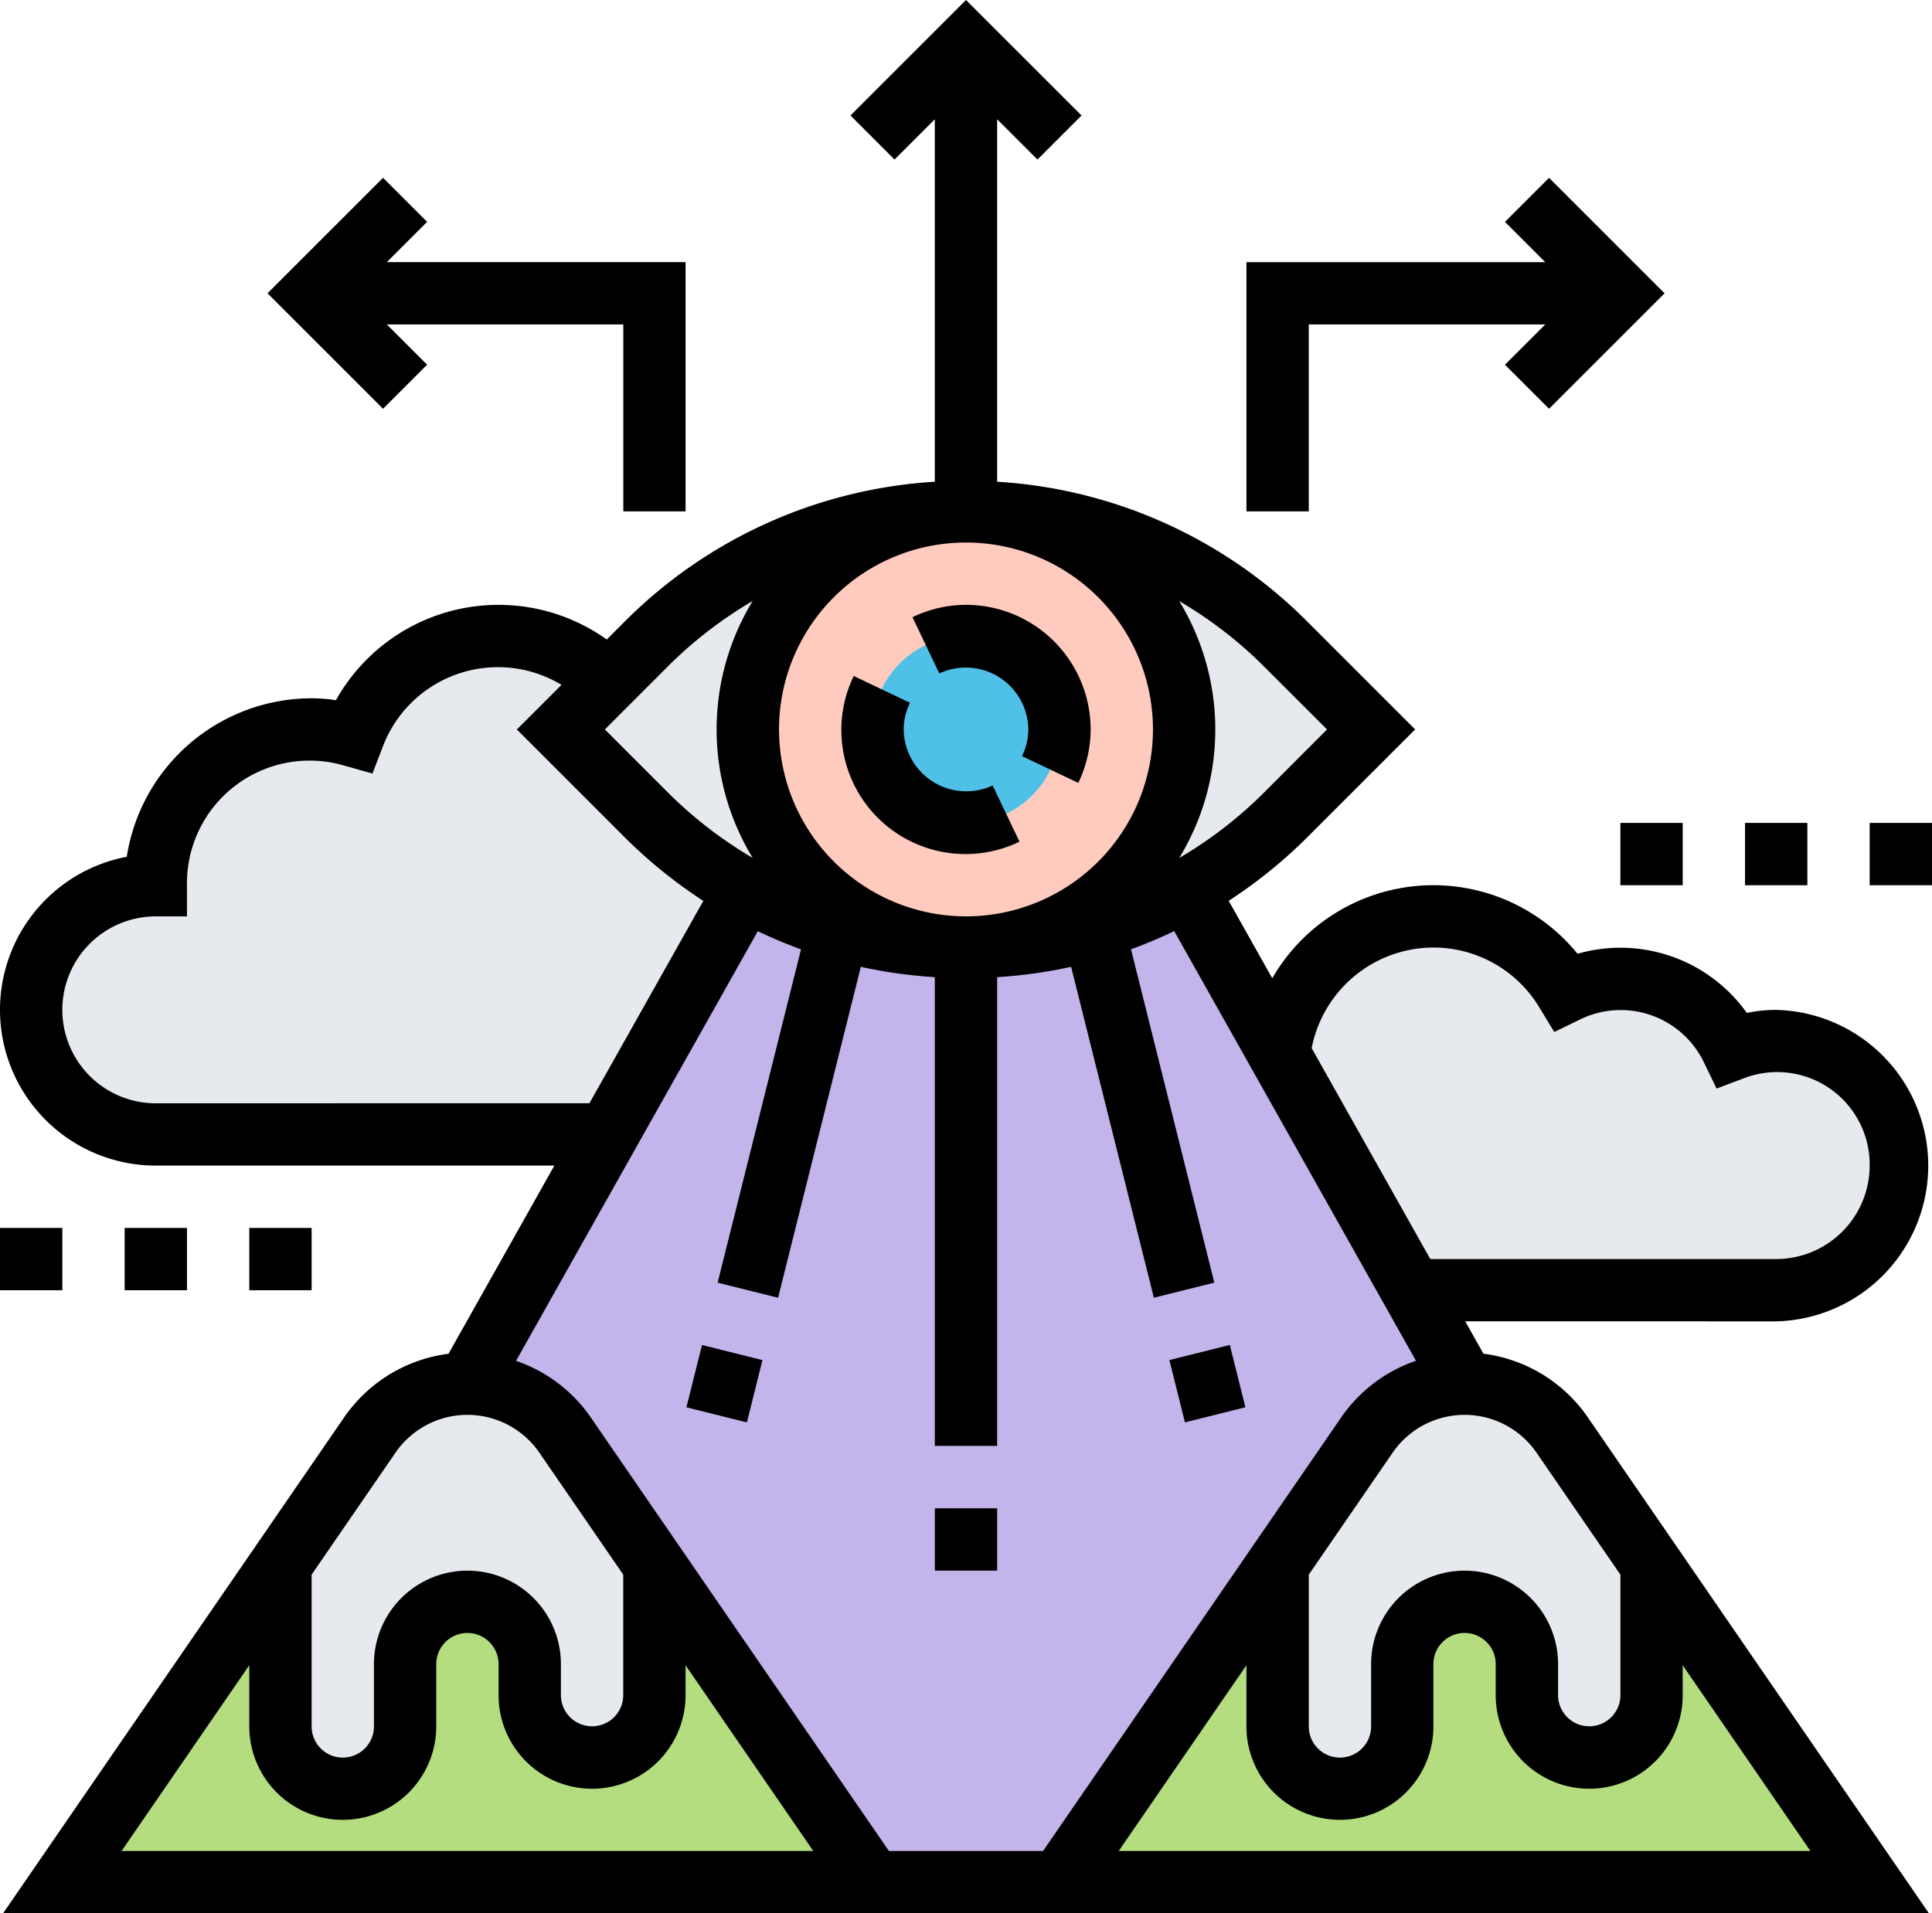 <svg xmlns="http://www.w3.org/2000/svg" width="84.963" height="84.16" viewBox="0 0 84.963 84.16">
  <g id="Grupo_83513" data-name="Grupo 83513" transform="translate(-783.504 -3527.756)">
    <g id="Grupo_83512" data-name="Grupo 83512">
      <g id="vision-2" transform="translate(783.504 3527.756)">
        <path id="Trazado_102167" data-name="Trazado 102167" d="M298.037,401.871l9.593,13.951H272l9.593-13.951v7.1a2.749,2.749,0,0,0,2.741,2.741,2.76,2.76,0,0,0,2.741-2.741v-2.741a2.749,2.749,0,0,1,2.741-2.741,2.76,2.76,0,0,1,2.741,2.741v1.37a2.749,2.749,0,0,0,2.741,2.741,2.76,2.76,0,0,0,2.741-2.741Zm0,0" transform="translate(-225.407 -333.032)" fill="#b4dd7f"/>
        <path id="Trazado_102168" data-name="Trazado 102168" d="M42.037,401.871l9.593,13.951H16l9.593-13.951v7.1a2.749,2.749,0,0,0,2.741,2.741,2.76,2.76,0,0,0,2.741-2.741v-2.741a2.749,2.749,0,0,1,2.741-2.741,2.76,2.76,0,0,1,2.741,2.741v1.37A2.749,2.749,0,0,0,39.3,410.34a2.76,2.76,0,0,0,2.741-2.741Zm0,0" transform="translate(-13.259 -333.032)" fill="#b4dd7f"/>
        <g id="Grupo_54010" data-name="Grupo 54010" transform="translate(12.333 40.308)">
          <path id="Trazado_102169" data-name="Trazado 102169" d="M344.444,363.288v5.728a2.76,2.76,0,0,1-2.741,2.741,2.749,2.749,0,0,1-2.741-2.741v-1.37a2.76,2.76,0,0,0-2.741-2.741,2.749,2.749,0,0,0-2.741,2.741v2.741a2.76,2.76,0,0,1-2.741,2.741A2.749,2.749,0,0,1,328,370.387v-7.1l3.933-5.714a5.2,5.2,0,0,1,8.578,0Zm0,0" transform="translate(-284.148 -334.757)" fill="#e6e9ed"/>
          <path id="Trazado_102170" data-name="Trazado 102170" d="M88.444,363.288v5.728a2.76,2.76,0,0,1-2.741,2.741,2.749,2.749,0,0,1-2.741-2.741v-1.37a2.76,2.76,0,0,0-2.741-2.741,2.749,2.749,0,0,0-2.741,2.741v2.741a2.76,2.76,0,0,1-2.741,2.741A2.749,2.749,0,0,1,72,370.387v-7.1l3.933-5.714a5.2,5.2,0,0,1,8.578,0Zm0,0" transform="translate(-72 -334.757)" fill="#e6e9ed"/>
          <path id="Trazado_102171" data-name="Trazado 102171" d="M350.191,240.794a5.481,5.481,0,0,1,0,10.963h-16.02l-5.852-10.415a6.832,6.832,0,0,1,12.634-2.727,5.552,5.552,0,0,1,2.385-.562,5.46,5.46,0,0,1,4.919,3.111A5.33,5.33,0,0,1,350.191,240.794Zm0,0" transform="translate(-284.414 -235.313)" fill="#e6e9ed"/>
        </g>
        <path id="Trazado_102172" data-name="Trazado 102172" d="M147.545,230.239a19.837,19.837,0,0,0,4.084-1.727l4.056,7.194,5.852,10.415,2.316,4.111a5.216,5.216,0,0,0-4.289,2.261l-3.933,5.714-9.593,13.951h-8.222l-9.593-13.951-3.933-5.714A5.216,5.216,0,0,0,120,250.232l6.167-10.963,6.057-10.758a19.868,19.868,0,0,0,15.321,1.727Zm0,0" transform="translate(-99.444 -189.368)" fill="#c3b5ec"/>
        <path id="Trazado_102173" data-name="Trazado 102173" d="M257.7,147.962A19.71,19.71,0,0,1,248,150.5a9.593,9.593,0,0,0,0-19.185,19.835,19.835,0,0,1,14.033,5.81l3.782,3.783-3.782,3.782A19.593,19.593,0,0,1,257.7,147.962Zm0,0" transform="translate(-205.519 -108.819)" fill="#e6e9ed"/>
        <path id="Trazado_102174" data-name="Trazado 102174" d="M201.593,131.313A9.593,9.593,0,1,1,192,140.905,9.585,9.585,0,0,1,201.593,131.313Zm0,0" transform="translate(-159.111 -108.819)" fill="#ffcbbf"/>
        <path id="Trazado_102175" data-name="Trazado 102175" d="M232.222,167.424a4.111,4.111,0,1,1-4.111-4.111A4.111,4.111,0,0,1,232.222,167.424Zm0,0" transform="translate(-185.63 -135.338)" fill="#4fc1e9"/>
        <path id="Trazado_102176" data-name="Trazado 102176" d="M156.2,149.689a19.838,19.838,0,0,1-4.084-1.727,19.594,19.594,0,0,1-4.331-3.275L144,140.905l2.1-2.1,1.686-1.686a19.866,19.866,0,0,1,14.033-5.81,9.593,9.593,0,0,0,0,19.185A19.843,19.843,0,0,1,156.2,149.689Zm0,0" transform="translate(-119.333 -108.819)" fill="#e6e9ed"/>
        <path id="Trazado_102177" data-name="Trazado 102177" d="M39.409,174.481l-6.057,10.758H13.481a5.481,5.481,0,0,1,0-10.963,6.854,6.854,0,0,1,6.852-6.852,6.944,6.944,0,0,1,1.85.288,6.815,6.815,0,0,1,11.209-2.385l-2.1,2.1,3.782,3.782A19.594,19.594,0,0,0,39.409,174.481Zm0,0" transform="translate(-6.63 -135.338)" fill="#e6e9ed"/>
        <path id="Trazado_102178" data-name="Trazado 102178" d="M218.741,175.944a2.7,2.7,0,0,1,.278-1.173l-2.475-1.177a5.426,5.426,0,0,0-.544,2.35,5.459,5.459,0,0,0,7.834,4.938l-1.18-2.474A2.751,2.751,0,0,1,218.741,175.944Zm0,0" transform="translate(-179 -143.858)"/>
        <path id="Trazado_102179" data-name="Trazado 102179" d="M236.618,155.313a5.442,5.442,0,0,0-2.353.544l1.18,2.474a2.75,2.75,0,0,1,3.914,2.464,2.7,2.7,0,0,1-.278,1.173l2.475,1.177a5.426,5.426,0,0,0,.544-2.35A5.487,5.487,0,0,0,236.618,155.313Zm0,0" transform="translate(-194.137 -128.708)"/>
        <path id="Trazado_102180" data-name="Trazado 102180" d="M322.741,52.107h10.4l-1.772,1.772,1.938,1.938,5.08-5.08-5.08-5.08-1.938,1.938,1.772,1.772H320V60.329h2.741Zm0,0" transform="translate(-265.185 -37.835)"/>
        <path id="Trazado_102181" data-name="Trazado 102181" d="M75.705,53.878l-1.772-1.772h10.4v8.222H87.07V49.366H73.933l1.772-1.772-1.938-1.938-5.08,5.08,5.08,5.08Zm0,0" transform="translate(-56.922 -37.835)"/>
        <path id="Trazado_102182" data-name="Trazado 102182" d="M176.23,348.124l.685-2.741,2.659.664-.685,2.741Zm0,0" transform="translate(-146.043 -286.22)"/>
        <path id="Trazado_102183" data-name="Trazado 102183" d="M240,387.313h2.741v2.741H240Zm0,0" transform="translate(-198.889 -320.967)"/>
        <path id="Trazado_102184" data-name="Trazado 102184" d="M300.211,346.032l2.659-.664.685,2.741-2.659.665Zm0,0" transform="translate(-248.786 -286.207)"/>
        <path id="Trazado_102185" data-name="Trazado 102185" d="M78.111,58.123a6.852,6.852,0,0,0,0-13.7,6.506,6.506,0,0,0-1.293.131,6.82,6.82,0,0,0-7.443-2.6A8.175,8.175,0,0,0,55.95,43.031l-1.916-3.407a21.326,21.326,0,0,0,3.453-2.792l4.747-4.747-4.747-4.748A21.05,21.05,0,0,0,43.852,21.19V5.246l1.772,1.772L47.562,5.08,42.481,0,37.4,5.08l1.938,1.938,1.772-1.772V21.19a21.059,21.059,0,0,0-13.635,6.148l-.792.792a8.192,8.192,0,0,0-11.91,2.67,7.03,7.03,0,0,0-1.07-.084,8.235,8.235,0,0,0-8.128,6.971A6.852,6.852,0,0,0,6.852,51.271H24.379l-4.655,8.277a6.578,6.578,0,0,0-4.591,2.8L.136,84.16H84.827l-15-21.814a6.572,6.572,0,0,0-4.591-2.8l-.8-1.425ZM63.037,41.679a5.439,5.439,0,0,1,4.667,2.65l.648,1.066,1.121-.545a4.061,4.061,0,0,1,5.472,1.906l.545,1.127,1.172-.442a4.068,4.068,0,0,1,5.56,3.83,4.116,4.116,0,0,1-4.111,4.111H62.9l-5.217-9.276A5.467,5.467,0,0,1,63.037,41.679ZM34.259,32.086a8.222,8.222,0,1,1,8.222,8.222A8.23,8.23,0,0,1,34.259,32.086Zm24.1,0L55.55,34.9a18.517,18.517,0,0,1-3.691,2.84,10.858,10.858,0,0,0,0-11.3,18.539,18.539,0,0,1,3.691,2.839ZM33.1,26.436a10.858,10.858,0,0,0,0,11.3,18.567,18.567,0,0,1-3.691-2.84L26.6,32.086l2.809-2.811A18.577,18.577,0,0,1,33.1,26.436ZM6.852,48.531a4.111,4.111,0,0,1,0-8.222h1.37v-1.37a5.393,5.393,0,0,1,6.958-5.25l1.2.335.448-1.161a5.412,5.412,0,0,1,7.865-2.738l-1.963,1.963,4.747,4.748a21.587,21.587,0,0,0,3.453,2.792l-5.008,8.9ZM17.391,63.9a3.84,3.84,0,0,1,6.329,0l3.688,5.364v5.3a1.37,1.37,0,0,1-2.741,0V73.2a4.111,4.111,0,1,0-8.222,0v2.741a1.37,1.37,0,0,1-2.741,0V69.263ZM5.346,81.419l5.617-8.17v2.689a4.111,4.111,0,1,0,8.222,0V73.2a1.37,1.37,0,1,1,2.741,0v1.37a4.111,4.111,0,0,0,8.222,0V73.249l5.617,8.17Zm33.745,0L25.98,62.347a6.576,6.576,0,0,0-3.286-2.487l10.632-18.9q.931.446,1.9.8L31.559,56.421l2.659.663,3.639-14.556a21.283,21.283,0,0,0,3.253.454V63.6h2.741V42.982a21.283,21.283,0,0,0,3.253-.454l3.639,14.556,2.659-.663L49.738,41.756q.971-.352,1.9-.8l10.632,18.9a6.569,6.569,0,0,0-3.286,2.487L45.872,81.419Zm10.106,0,5.617-8.17v2.689a4.111,4.111,0,1,0,8.222,0V73.2a1.37,1.37,0,1,1,2.741,0v1.37a4.111,4.111,0,0,0,8.222,0V73.249l5.617,8.17ZM67.572,63.9l3.688,5.364v5.3a1.37,1.37,0,0,1-2.741,0V73.2a4.111,4.111,0,1,0-8.222,0v2.741a1.37,1.37,0,0,1-2.741,0V69.263L61.243,63.9a3.84,3.84,0,0,1,6.329,0Zm0,0"/>
        <path id="Trazado_102186" data-name="Trazado 102186" d="M416,211.313h2.741v2.741H416Zm0,0" transform="translate(-344.741 -175.115)"/>
        <path id="Trazado_102187" data-name="Trazado 102187" d="M448,211.313h2.741v2.741H448Zm0,0" transform="translate(-371.259 -175.115)"/>
        <path id="Trazado_102188" data-name="Trazado 102188" d="M480,211.313h2.741v2.741H480Zm0,0" transform="translate(-397.778 -175.115)"/>
        <path id="Trazado_102189" data-name="Trazado 102189" d="M0,315.313H2.741v2.741H0Zm0,0" transform="translate(0 -261.3)"/>
        <path id="Trazado_102190" data-name="Trazado 102190" d="M32,315.313h2.741v2.741H32Zm0,0" transform="translate(-26.519 -261.3)"/>
        <path id="Trazado_102191" data-name="Trazado 102191" d="M64,315.313h2.741v2.741H64Zm0,0" transform="translate(-53.037 -261.3)"/>
      </g>
    </g>
  </g>
</svg>

